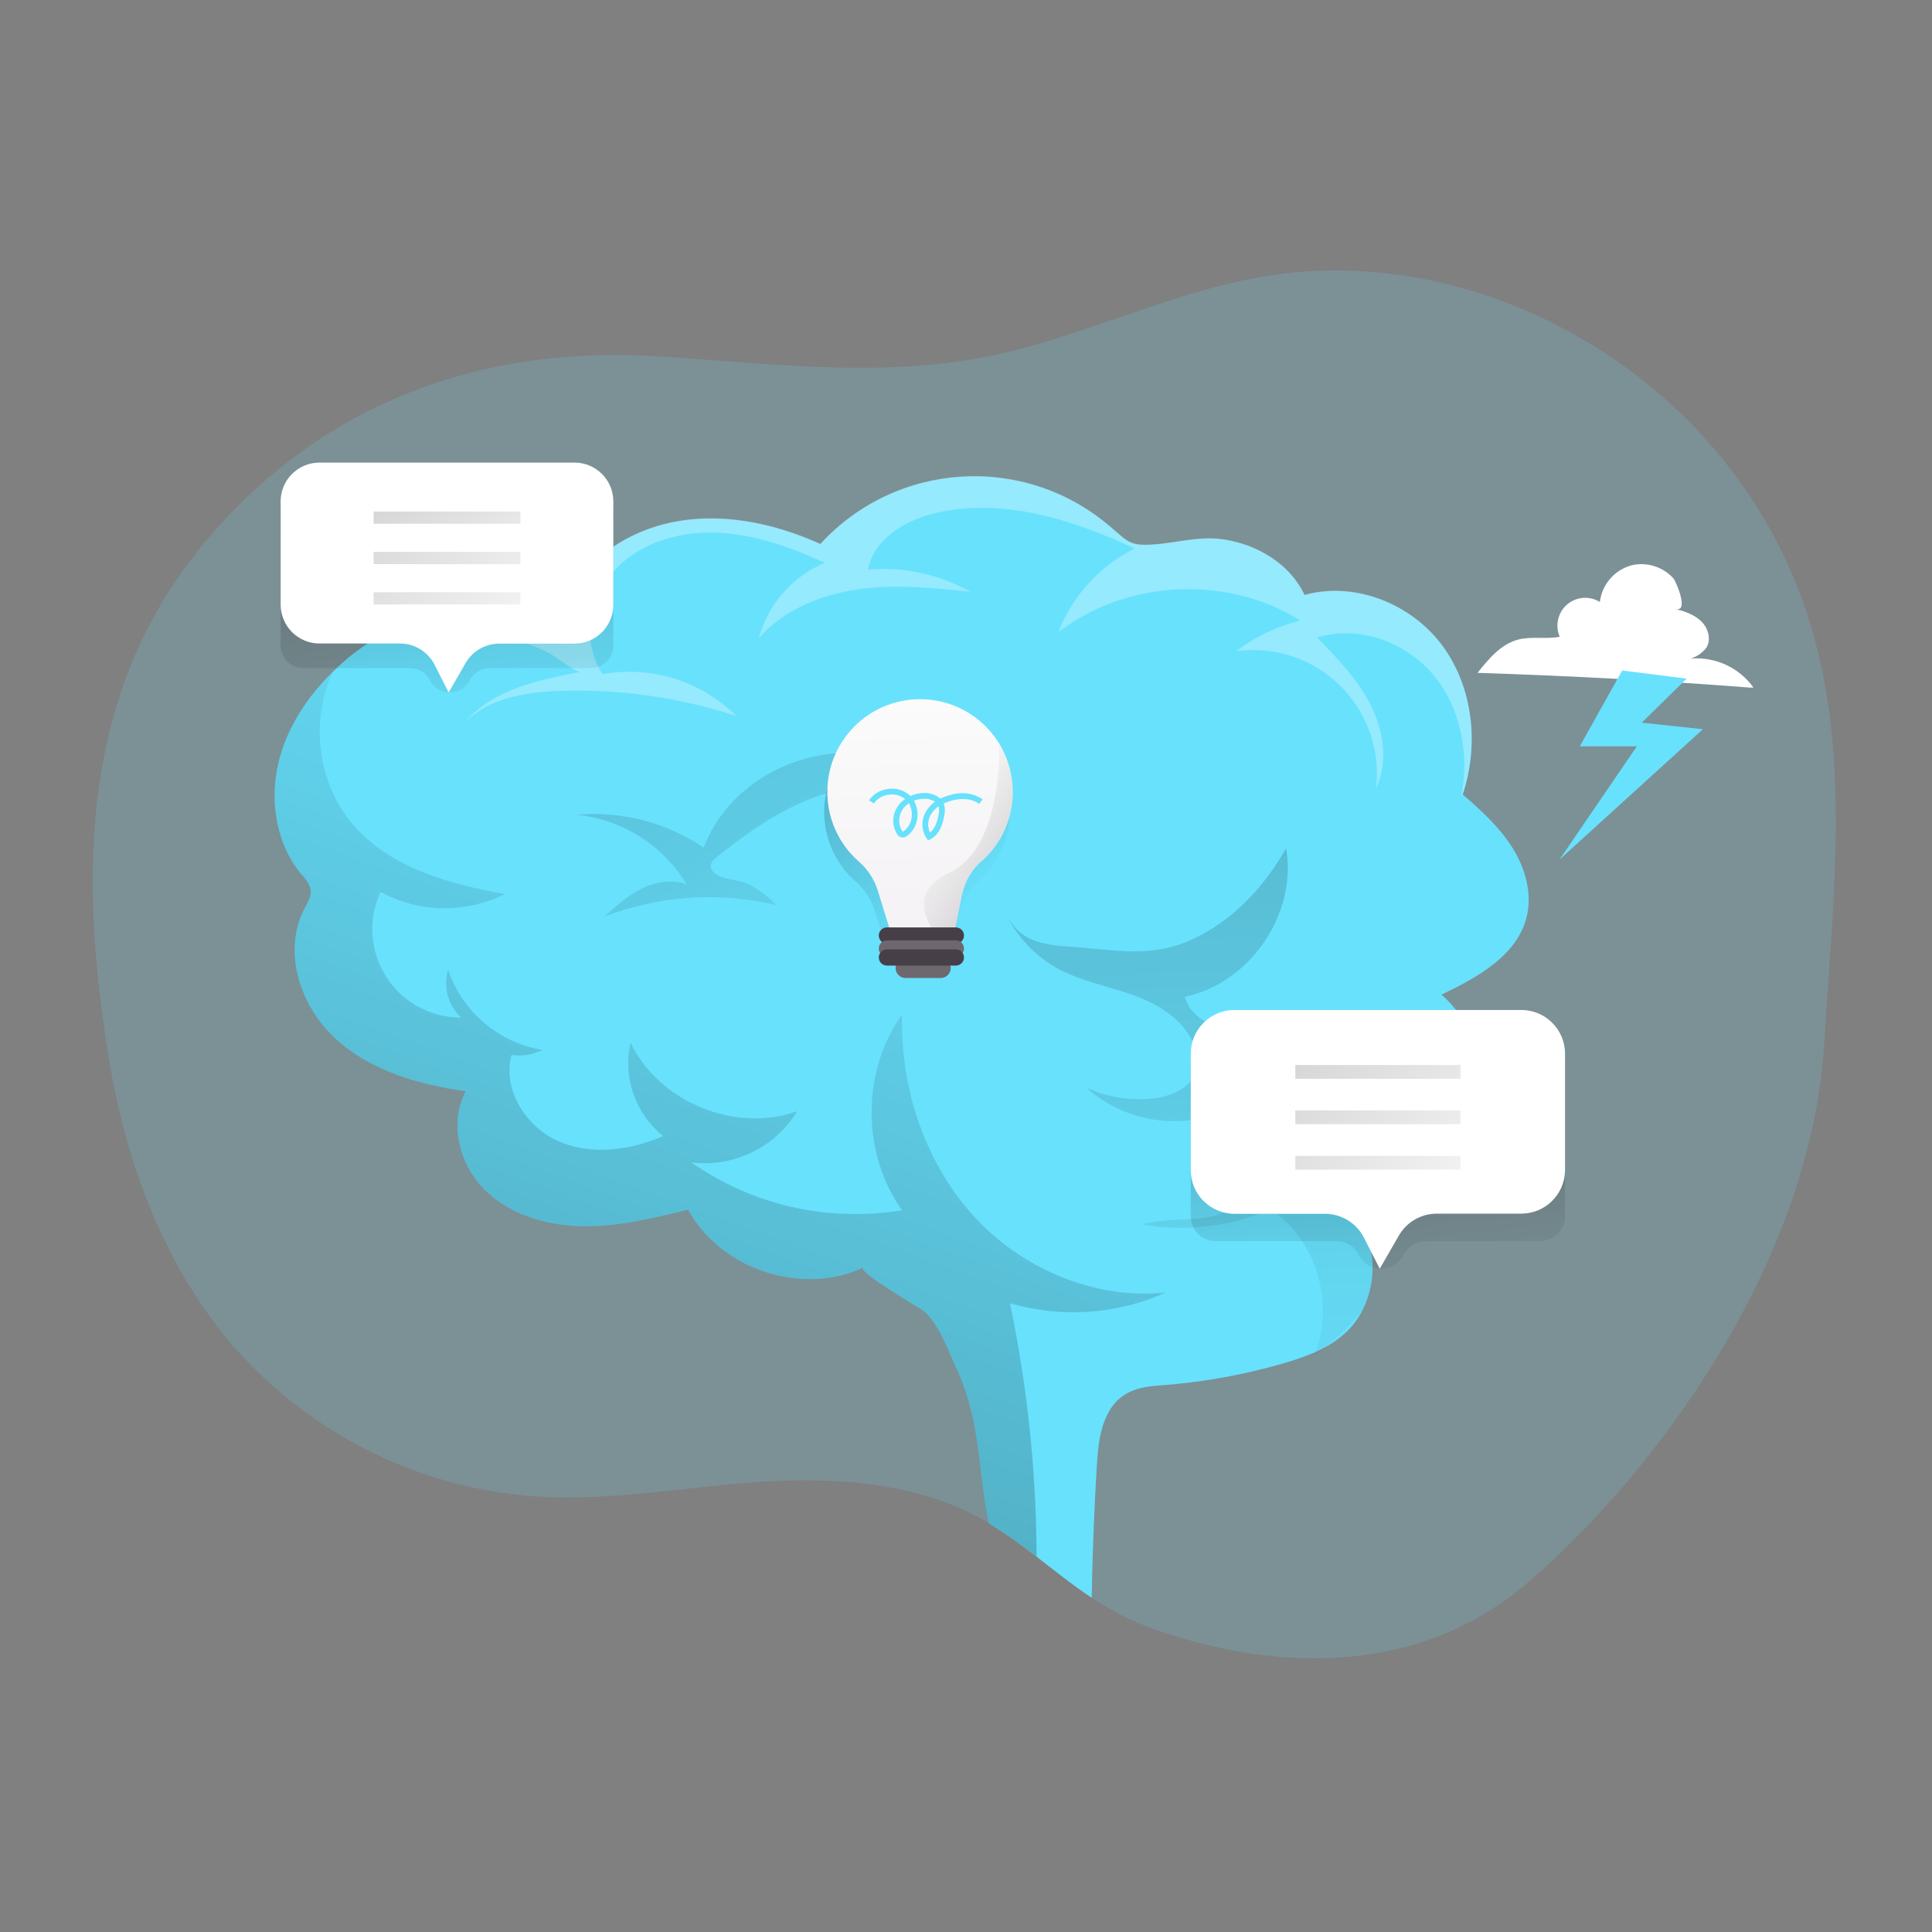 <svg transform="scale(1)" id="_0587_brainstorming_1" xmlns="http://www.w3.org/2000/svg" xmlns:xlink="http://www.w3.org/1999/xlink" viewBox="0 0 500 500" class="show_show__wrapper__graphic__5Waiy "><rect x="0" y="0" width="500" height="500" fill="#808080" stroke="none"/><title>React</title><defs><style>.cls-1{fill:url(#linear-gradient);}.cls-1,.cls-2,.cls-3,.cls-4,.cls-5,.cls-6,.cls-7,.cls-8,.cls-9,.cls-10,.cls-11,.cls-12,.cls-13,.cls-14,.cls-15,.cls-16,.cls-17,.cls-18,.cls-19,.cls-20,.cls-21{stroke-width:0px;}.cls-2{opacity:.18;}.cls-2,.cls-9{isolation:isolate;}.cls-2,.cls-21{fill:#68e1fd;}.cls-3{fill:url(#linear-gradient-11);}.cls-4{fill:url(#linear-gradient-12);}.cls-5{fill:url(#linear-gradient-13);}.cls-6{fill:url(#linear-gradient-10);}.cls-7{fill:url(#linear-gradient-15);}.cls-8{fill:url(#linear-gradient-14);}.cls-9{opacity:.3;}.cls-9,.cls-20{fill:#fff;}.cls-10{fill:url(#linear-gradient-4);}.cls-11{fill:url(#linear-gradient-2);}.cls-12{fill:url(#linear-gradient-3);}.cls-13{fill:url(#linear-gradient-8);}.cls-14{fill:url(#linear-gradient-9);}.cls-15{fill:url(#linear-gradient-7);}.cls-16{fill:url(#linear-gradient-5);}.cls-17{fill:url(#linear-gradient-6);}.cls-18{fill:#473f47;}.cls-19{fill:#6d686d;}</style><linearGradient id="linear-gradient" x1="-382.61" y1="1902.14" x2="-243.95" y2="2287.73" gradientTransform="translate(468 2450) scale(1 -1)" gradientUnits="userSpaceOnUse"><stop offset="0" stop-color="#000"></stop><stop offset=".08" stop-color="#000" stop-opacity=".69"></stop><stop offset=".21" stop-color="#000" stop-opacity=".32"></stop><stop offset="1" stop-color="#000" stop-opacity="0"></stop></linearGradient><linearGradient id="linear-gradient-2" x1="-156.75" y1="2485.71" x2="-141.56" y2="2061.5" xlink:href="#linear-gradient"></linearGradient><linearGradient id="linear-gradient-3" x1="-422.91" y1="2501.44" x2="-219.66" y2="2151.93" xlink:href="#linear-gradient"></linearGradient><linearGradient id="linear-gradient-4" x1="-360.19" y1="2373.94" x2="-347.38" y2="2254.44" xlink:href="#linear-gradient"></linearGradient><linearGradient id="linear-gradient-5" x1="-433.4" y1="2401.07" x2="-316.58" y2="2278.56" xlink:href="#linear-gradient"></linearGradient><linearGradient id="linear-gradient-6" x1="-438.62" y1="2396.1" x2="-321.8" y2="2273.58" xlink:href="#linear-gradient"></linearGradient><linearGradient id="linear-gradient-7" x1="-443.82" y1="2391.12" x2="-327.01" y2="2268.61" xlink:href="#linear-gradient"></linearGradient><linearGradient id="linear-gradient-8" x1="-120.26" y1="2237.74" x2="-105.84" y2="2103.29" xlink:href="#linear-gradient"></linearGradient><linearGradient id="linear-gradient-9" x1="-202.61" y1="2268.26" x2="-71.19" y2="2130.42" xlink:href="#linear-gradient"></linearGradient><linearGradient id="linear-gradient-10" x1="-208.48" y1="2262.66" x2="-77.06" y2="2124.83" xlink:href="#linear-gradient"></linearGradient><linearGradient id="linear-gradient-11" x1="-214.36" y1="2257.06" x2="-82.94" y2="2119.23" xlink:href="#linear-gradient"></linearGradient><linearGradient id="linear-gradient-12" x1="-207.92" y1="2217.33" x2="-207.76" y2="2212.65" xlink:href="#linear-gradient"></linearGradient><linearGradient id="linear-gradient-13" x1="-286.43" y1="2295.14" x2="-213.81" y2="2216.76" xlink:href="#linear-gradient"></linearGradient><linearGradient id="linear-gradient-14" x1="-230.7" y1="2296.31" x2="-229.29" y2="2207.81" gradientTransform="translate(468 2450) scale(1 -1)" gradientUnits="userSpaceOnUse"><stop offset="0" stop-color="#fff"></stop><stop offset="1" stop-color="#f4f2f4"></stop></linearGradient><linearGradient id="linear-gradient-15" x1="-168.13" y1="2205.45" x2="-224.61" y2="2236.86" xlink:href="#linear-gradient"></linearGradient></defs><path class="cls-2" id="background" d="M472.08,270.32c-3.13,51.72-38,105.3-75.84,138.55-27.82,24.42-64.67,24.39-98,12.63-5.53-2-10.79-4.69-15.65-8-9.16-6.08-16.94-13.46-26.62-19.27-1-.58-2-1.14-3-1.69-16.73-9.05-38.28-10.31-56.79-9-19.15,1.32-38.25,5-57.4,3.75-30.09-2.07-58.16-15.93-78.1-38.56-18-20.68-28-47.42-32.46-74.5-7.4-45.09-7.65-91.09,20.76-128.78,1.68-2.22,3.41-4.38,5.19-6.47,29.72-34.88,70.68-49.46,115.17-46.81,28.56,1.7,57.47,5.7,85.55.22,24.75-4.82,47.72-16.81,72.6-20.92,46.5-7.65,95.72,15.1,123,53.5,32.21,45.19,24.69,94.07,21.59,145.35Z"></path><g id="btain"><path class="cls-21" d="M395.05,237.5c-2.57,9.9-12.78,15.49-22,19.92,6.95,5.94,10.39,15.24,10,24.34-.15,6.86-2.69,13.46-7.19,18.64-6.46,7.2-15.88,10.82-24.93,14.2,5.21,6.92,5.6,16.86,1.66,24.5-1.14,2.26-2.69,4.3-4.57,6-1.57,1.4-3.3,2.61-5.16,3.6-.79.43-1.6.83-2.43,1.21-2.72,1.17-5.51,2.15-8.36,2.94-10.49,3.04-21.27,4.96-32.17,5.72-6.5.45-11.2,2.2-13.9,8.81-1.62,3.95-1.92,8.3-2.18,12.56-.67,11.18-1.1,22.37-1.29,33.56-5-3.31-9.56-7-14.27-10.63-3.94-3.1-8.05-5.97-12.32-8.6-2.9-13.38-2-26.14-8.26-39.8-2.13-4.64-4.66-11.82-8.6-15.18-.49-.42-17.52-10.37-15.66-11.24-15.89,7.43-37,.44-45.32-15-9,2.2-18.1,4.42-27.35,4.28-1.54-.02-3.08-.12-4.61-.3-7.73-.87-15.29-3.72-20.75-9.17-6.54-6.54-9.26-17.3-4.84-25.44-12.22-1.73-24.72-5.31-33.8-13.68-9.08-8.37-13.67-22.54-8-33.52.86-1.66,2-3.43,1.6-5.27-.42-1.3-1.16-2.48-2.15-3.43-6.75-7.92-8.56-19.32-6.07-29.41,2.2-8.94,7.46-16.88,14.08-23.34.85-.83,1.73-1.64,2.63-2.43,3.19-2.78,6.65-5.22,10.35-7.28,13.82-7.71,30.68-10.11,44.77-3.37,3.85-12.89,15.93-22.32,29.06-25.29s27-.15,39.3,5.42c19.58-21.38,52.54-23.49,74.68-4.78,4.85,4,5.1,5.32,11.29,4.92,6.49-.42,12.09-2.35,18.78-1.27,8.58,1.39,16.9,6.43,20.55,14.32,13-3.62,27.65,2.27,35.66,13.09s9.56,25.73,5.28,38.5h0c4.76,4.15,9.52,8.46,12.87,13.81s5.21,11.96,3.62,18.09Z"></path><path class="cls-1" d="M261.39,337.27c4.42,21.24,6.73,42.87,6.87,64.56v1c-3.94-3.09-8.05-5.95-12.32-8.56-2.9-13.38-2-26.14-8.26-39.8-2.13-4.64-4.66-11.82-8.6-15.18-.49-.42-17.52-10.37-15.66-11.24-15.89,7.43-37,.44-45.32-15-9,2.2-18.1,4.42-27.35,4.28-1.54-.02-3.08-.12-4.61-.3-7.73-.87-15.29-3.72-20.75-9.17-6.54-6.54-9.26-17.3-4.84-25.44-12.22-1.73-24.72-5.31-33.8-13.68-9.08-8.37-13.67-22.54-8-33.52.86-1.66,2-3.43,1.6-5.27-.42-1.3-1.16-2.48-2.15-3.43-6.75-7.92-8.56-19.32-6.07-29.41,2.2-8.94,7.46-16.88,14.08-23.34-6,12.69-4.07,28.92,5.11,39.6,9.6,11.17,24.86,15.46,39.37,18-10.18,5.09-22.2,4.88-32.21-.54-5.32,11.45-.36,25.06,11.1,30.38,3.06,1.42,6.39,2.15,9.76,2.13-3.38-3.16-4.69-7.95-3.38-12.38,3.7,10.92,13.12,18.9,24.49,20.77-2.5,1.23-5.32,1.69-8.08,1.31-2.42,9,3.78,18.7,12.3,22.37s18.5,2.27,27-1.39c-7.23-5.77-10.53-15.16-8.48-24.18,7.34,15.38,27.1,23.5,43.14,17.74-5.75,9.41-16.47,14.59-27.41,13.25,15.86,11.1,35.43,15.54,54.53,12.37-10.5-14.66-10.49-36,0-50.68-.46,18.75,5.65,37.75,18.15,51.75,12.5,14,31.53,22.16,50.13,20.23-12.69,5.68-26.99,6.67-40.34,2.77Z"></path><path class="cls-11" d="M383.08,281.76c-.15,6.86-2.69,13.46-7.19,18.64-6.46,7.2-15.88,10.82-24.93,14.2,5.21,6.92,5.6,16.86,1.66,24.5-2.87,3.55-6.14,6.77-9.73,9.59-1,.78-1.91,1.53-2.86,2.27.15-.35.3-.71.43-1.06,5-13,0-29.18-11.62-36.95-10.47,4.53-22.05,5.91-33.29,3.95,6.13-1.79,12.79-.73,19-2.34s12.16-7.92,9.65-13.79c-2.16-5-9.32-6.7-11-11.93-11.22,3.21-23.3.45-32-7.32,5.38,2.44,11.32,3.39,17.2,2.75,4.65-.51,9.79-2.63,11.15-7.1.5-1.9.43-3.9-.2-5.76-2.1-6.79-8.76-11.15-15.41-13.63s-13.85-3.68-20.11-7.07c-5.72-3.14-10.35-7.94-13.28-13.77,3.5,6.51,8.66,7.57,16.5,8.07,11.29.73,20.65,3.1,31.57-1.92,10.4-4.8,18.62-13.59,24.22-23.58,3,16.91-9.38,35-26.21,38.44,1.66,6.15,8.88,8.86,15.22,9.4,7.92.66,15.89-.57,23.24-3.61-6.65,9.89-16.03,17.64-27,22.3,6.93,14.18,26.37,18.13,41.29,13,9.43-3.31,17.67-9.32,23.7-17.28Z"></path><path class="cls-9" d="M378.53,205.54h0c-.1.17-.23.34-.35.51,2.16-10.92-.14-22.94-7.3-31.46s-19.38-12.9-30-9.6c5.2,5.34,10.49,10.8,13.85,17.46s4.61,14.82,1.38,21.59c2.1-17.55-10.42-33.48-27.97-35.58-2.75-.33-5.54-.3-8.28.09,4.96-3.75,10.63-6.45,16.66-7.95-18.84-11.88-45.06-10.61-62.66,3.06,3.68-9.43,10.71-17.16,19.75-21.71-16-7.51-34.07-13.18-51.34-9.21-7.89,1.81-16.15,6.7-17.62,14.66,9.21-.77,18.45,1.23,26.52,5.74-9.69-1-19.5-2-29.14-.61s-19.25,5.29-25.65,12.63c2.4-8.79,8.71-15.98,17.1-19.52-8.86-4-18.21-7.4-27.93-7.79s-19.94,2.61-26.53,9.76c-6.59,7.15-8.55,18.83-3.05,26.85,12.59-2.25,25.48,1.78,34.54,10.81-14.6-4.74-29.9-6.94-45.24-6.48-8.9.27-18.49,1.76-24.82,8,7.16-8.35,18.85-10.85,29.67-12.87-1.22,0-6.4-4-7.57-4.65-2.66-1.35-5.41-2.51-8.24-3.46-5.95-1.99-12.15-3.1-18.42-3.29-2.31-.07-10.56,1.6-16.73,1.46,13.82-7.71,30.68-10.11,44.77-3.37,3.85-12.89,15.93-22.32,29.06-25.29s27-.15,39.3,5.42c19.58-21.38,52.54-23.49,74.68-4.78,4.85,4,5.1,5.32,11.29,4.92,6.49-.42,12.09-2.35,18.78-1.27,8.58,1.39,16.9,6.43,20.55,14.32,13-3.62,27.65,2.27,35.66,13.09s9.56,25.75,5.28,38.52Z"></path><path class="cls-12" d="M218.95,204.04c10.24-2,20.81-1.4,31.16-.1-11.25-7.14-25-10.8-38.13-8.41s-25.24,11.34-29.85,23.85c-9.61-6.51-21.16-9.52-32.72-8.52,11.73,1.26,22.19,7.92,28.31,18-3.76-1.41-8.06-.65-11.66,1.13s-6.63,4.52-9.62,7.21c14.18-5.44,29.67-6.48,44.45-3-2.11-2.25-4.62-4.1-7.39-5.45-2.14-1.05-6.56-1.16-8.25-2.52-3.09-2.48-.26-4.05,2.53-6.22,9.32-7.25,19.4-13.74,31.17-15.97Z"></path></g><g id="storm"><path class="cls-20" d="M422.69,146.19c-4.62,1.05-8.08,4.89-8.65,9.6-3.38-2.09-7.82-1.05-9.91,2.33-1.24,2.01-1.42,4.5-.48,6.67-3.55.7-7.3-.18-10.8.75-4.44,1.18-7.6,5-10.46,8.59,23.54.78,47.06,2,70.54,3.82h.87c-3.71-5.18-9.87-8.03-16.22-7.51,1.57-.51,2.97-1.48,4-2.77,1.35-2.12.52-5.09-1.27-6.85s-4.28-2.59-6.71-3.24c3.62,1,.17-7.12-.55-7.93-2.62-2.86-6.54-4.17-10.36-3.46Z"></path><polygon class="cls-21" points="419.82 173.52 408.84 193.15 423.62 193.15 403.57 222.49 440.71 188.72 424.89 187.03 436.49 175.63 419.82 173.52"></polygon></g><g id="bubble_chat_2"><g id="approval"><path class="cls-10" d="M158.73,131.81v35.32c0,3.18-2.57,5.76-5.75,5.77,0,0,0,0-.01,0h-26.23c-2.06,0-3.97,1.1-5,2.88l-.32.55c-1.59,2.76-5.12,3.7-7.88,2.11-.97-.56-1.75-1.39-2.26-2.38h0c-.98-1.94-2.97-3.16-5.15-3.16h-27.73c-3.19,0-5.77-2.58-5.77-5.77h0v-35.32c0-3.18,2.58-5.76,5.76-5.76,0,0,0,0,.01,0h74.57c3.18,0,5.76,2.58,5.76,5.76Z"></path><path class="cls-20" d="M158.73,129.78v26.72c0,5.56-4.49,10.06-10.05,10.07h-19.45c-3.59,0-6.91,1.9-8.72,5l-4.4,7.63-3.63-7.15c-1.72-3.39-5.2-5.52-9-5.51h-20.78c-5.56,0-10.07-4.51-10.07-10.07v-26.69c0-5.56,4.5-10.06,10.06-10.06h66.01c5.55.01,10.04,4.51,10.03,10.06Z"></path></g><rect class="cls-16" x="96.69" y="132.38" width="37.99" height="3.17"></rect><rect class="cls-17" x="96.69" y="142.83" width="37.99" height="3.17"></rect><rect class="cls-15" x="96.69" y="153.27" width="37.99" height="3.17"></rect></g><g id="bubble_chat_1"><g id="approval-2"><path class="cls-13" d="M405.03,274.99v39.74c0,3.58-2.9,6.48-6.48,6.48h-29.51c-2.32,0-4.46,1.24-5.62,3.25l-.35.62c-1.79,3.1-5.76,4.17-8.87,2.38-1.09-.63-1.98-1.56-2.54-2.69h0c-1.11-2.18-3.34-3.56-5.79-3.56h-31.22c-3.58,0-6.48-2.9-6.49-6.48v-39.74c0-3.58,2.91-6.48,6.49-6.48h83.9c3.58,0,6.48,2.9,6.48,6.48h0Z"></path><path class="cls-20" d="M405.03,272.71v30.05c0,6.25-5.06,11.32-11.31,11.33h-21.88c-4.05,0-7.79,2.16-9.81,5.67l-4.95,8.58-4.08-8c-1.93-3.81-5.83-6.21-10.1-6.21h-23.41c-6.26,0-11.33-5.07-11.33-11.33v-30.09c0-6.26,5.07-11.33,11.33-11.33h74.22c6.25,0,11.32,5.07,11.32,11.32h0Z"></path></g><rect class="cls-14" x="335.23" y="275.63" width="42.74" height="3.56"></rect><rect class="cls-6" x="335.23" y="287.38" width="42.74" height="3.56"></rect><rect class="cls-3" x="335.23" y="299.14" width="42.74" height="3.56"></rect></g><g id="lamp"><path class="cls-4" d="M259.85,235.5c.22.49.47,1,.7,1.43-.21-.45-.47-.92-.7-1.43Z"></path><path class="cls-5" d="M253.34,227.99c-2.62,2.31-4.42,5.4-5.13,8.82l-2,9.79-4.89.23-11.29.53-3.69-11.76c-.92-2.89-2.62-5.48-4.91-7.47h0c-9.94-8.77-10.9-23.93-2.13-33.87,8.77-9.94,23.93-10.9,33.87-2.13,9.94,8.77,10.9,23.93,2.13,33.87-.62.71-1.29,1.38-1.99,2.01l.03-.02Z"></path><path class="cls-8" d="M254.09,222.8c-2.62,2.31-4.42,5.41-5.13,8.83l-2,9.79-4.89.23-11.29.52-3.63-11.75c-.91-2.9-2.61-5.48-4.91-7.47h0c-9.94-8.77-10.9-23.93-2.13-33.87,8.77-9.94,23.93-10.9,33.87-2.13,9.94,8.77,10.9,23.93,2.13,33.87-.62.71-1.29,1.38-1.99,2.01l-.03-.03Z"></path><path class="cls-7" d="M254.09,222.8c-2.62,2.31-4.42,5.41-5.13,8.83l-2,9.79-4.89.23c-3.35-4.83-5.56-11.49,3.21-15.54,13.47-6.21,13.43-29.19,13.29-33.78,6.08,9.9,4.19,22.74-4.48,30.47h0Z"></path><path class="cls-19" d="M234.36,247.93h9.1c1.43,0,2.59,1.16,2.59,2.59h0c0,1.43-1.16,2.59-2.59,2.59h-9.1c-1.43,0-2.59-1.16-2.59-2.59h0c0-1.43,1.16-2.59,2.59-2.59Z"></path><path class="cls-18" d="M229.53,240.01h17.85c1.16,0,2.1.94,2.1,2.1h0c0,1.16-.94,2.1-2.1,2.1h-17.85c-1.16,0-2.1-.94-2.1-2.1h0c0-1.16.94-2.1,2.1-2.1Z"></path><path class="cls-19" d="M229.53,243.37h17.85c1.16,0,2.1.94,2.1,2.1h0c0,1.16-.94,2.1-2.1,2.1h-17.85c-1.16,0-2.1-.94-2.1-2.1h0c0-1.16.94-2.1,2.1-2.1Z"></path><path class="cls-18" d="M229.53,245.69h17.85c1.16,0,2.1.94,2.1,2.1h0c0,1.16-.94,2.1-2.1,2.1h-17.85c-1.16,0-2.1-.94-2.1-2.1h0c0-1.16.94-2.1,2.1-2.1Z"></path><path class="cls-21" d="M240.18,217.44l-.37-.49c-1.51-2.27-1.45-5.25.16-7.45.55-.77,1.23-1.45,2-2-.85-.55-1.85-.83-2.86-.78-.88,0-1.76.18-2.58.51.67,1.19.99,2.55.92,3.92-.05,1.99-.99,3.86-2.56,5.08-.5.47-1.22.62-1.87.4-.36-.16-.65-.42-.85-.76-1.43-2.29-1.31-5.22.3-7.38.48-.67,1.08-1.25,1.76-1.72-1.17-.93-2.68-1.33-4.16-1.11-1.58.16-3.01.99-3.93,2.28l-1.25-.83c1.16-1.66,2.99-2.73,5-2.94,1.96-.29,3.96.29,5.46,1.59l.26.24c1.1-.49,2.28-.76,3.48-.78,1.55-.06,3.06.45,4.25,1.45.92-.44,1.88-.78,2.88-1,2.74-.83,5.71-.4,8.1,1.17l-.9,1.2c-1.65-1.25-4.15-1.58-6.85-.92-.81.19-1.6.48-2.35.84l.15.41c.22.9.22,1.84,0,2.74-.57,3.22-1.77,5.23-3.66,6.14l-.53.19ZM242.93,208.65c-.67.46-1.26,1.04-1.73,1.71-1.08,1.49-1.29,3.43-.55,5.11,1.11-.82,1.85-2.37,2.26-4.7.16-.67.16-1.38,0-2.05,0,0,.03-.05.02-.07ZM235.23,207.88c-.59.39-1.1.87-1.52,1.44-1.22,1.67-1.33,3.9-.27,5.68.11.16.16.2.18.2.15-.04.29-.11.41-.21,1.21-.96,1.92-2.41,1.95-3.95.06-1.1-.2-2.2-.75-3.16Z"></path></g></svg>